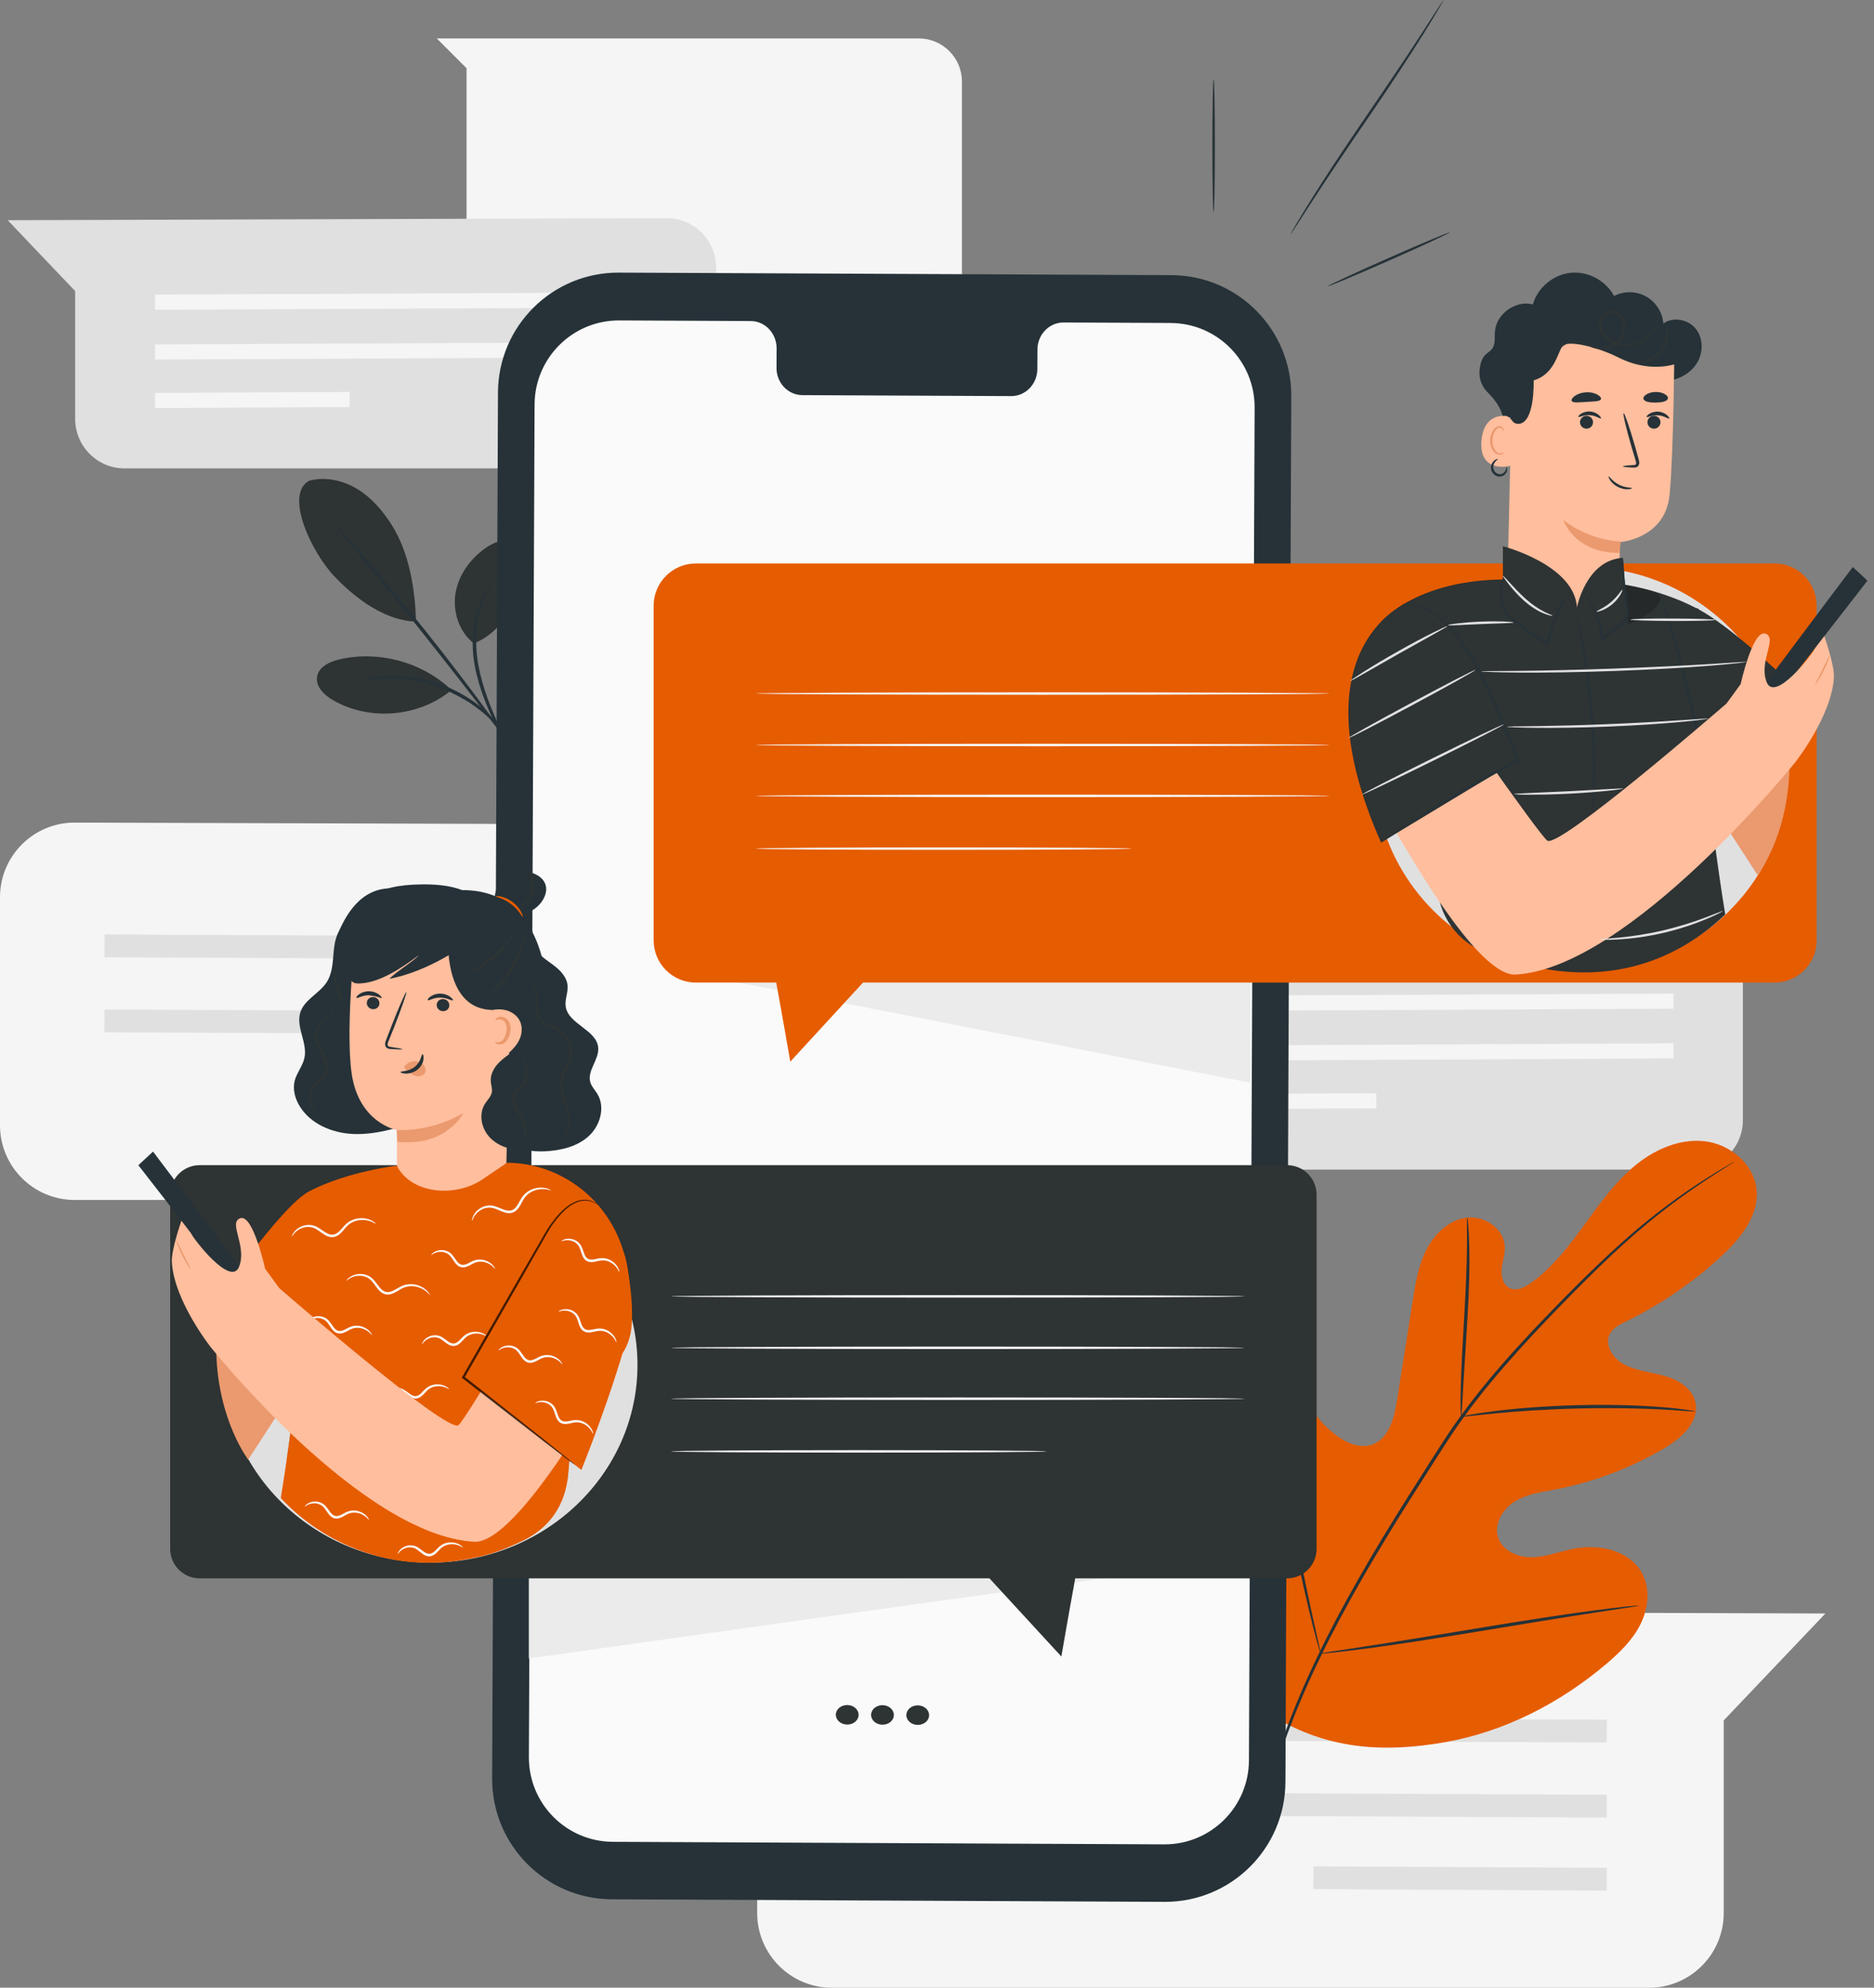 <svg width="166" height="176" viewBox="0 0 166 176" fill="none" xmlns="http://www.w3.org/2000/svg">
<rect x="0" y="0" width="166" height="176" fill="#808080" stroke="none"/>
<g clip-path="url(#clip0_36_56056)">
<path d="M0 79.446V99.635C0 103.288 2.962 106.25 6.615 106.25H78.997C82.65 106.25 85.612 103.288 85.612 99.635V82.578L94.622 73.111L6.632 72.835C2.971 72.822 0 75.789 0 79.45L0 79.446Z" fill="#F5F5F5"/>
<path d="M74.941 85.066L9.255 84.76L9.264 82.743L74.95 83.044L74.941 85.066Z" fill="#E0E0E0"/>
<path d="M74.941 91.706L9.255 91.401L9.264 89.384L74.95 89.689L74.941 91.706Z" fill="#E0E0E0"/>
<path d="M48.961 96.029L48.951 98.046L74.941 98.173L74.951 96.156L48.961 96.029Z" fill="#E0E0E0"/>
<path d="M67.072 149.2V169.389C67.072 173.042 70.034 176.004 73.687 176.004H146.073C149.726 176.004 152.688 173.042 152.688 169.389V152.332L161.697 142.865L73.708 142.589C70.047 142.577 67.076 145.543 67.076 149.205L67.072 149.2Z" fill="#F5F5F5"/>
<path d="M142.326 154.294L76.645 153.989L76.649 151.972L142.335 152.273L142.326 154.294Z" fill="#E0E0E0"/>
<path d="M142.326 160.935L76.645 160.634L76.649 158.612L142.335 158.917L142.326 160.935Z" fill="#E0E0E0"/>
<path d="M116.344 165.258L116.334 167.275L142.324 167.402L142.334 165.385L116.344 165.258Z" fill="#E0E0E0"/>
<path d="M38.691 3.403H81.383C83.497 3.403 85.209 5.115 85.209 7.23V28.114C85.209 30.228 83.497 31.941 81.383 31.941H45.154C43.039 31.941 41.327 30.228 41.327 28.114V6.039L38.687 3.399L38.691 3.403Z" fill="#F5F5F5"/>
<path d="M63.44 23.702V37.089C63.44 39.513 61.478 41.475 59.054 41.475H11.044C8.62 41.475 6.658 39.513 6.658 37.089V25.774L0.682 19.498L59.041 19.316C61.469 19.308 63.44 21.274 63.44 23.702Z" fill="#E0E0E0"/>
<path d="M13.735 27.427L57.299 27.228L57.295 25.889L13.73 26.088L13.735 27.427Z" fill="#F5F5F5"/>
<path d="M13.735 31.835L57.299 31.631L57.295 30.292L13.73 30.495L13.735 31.835Z" fill="#F5F5F5"/>
<path d="M30.97 34.704L13.731 34.789L13.737 36.128L30.976 36.044L30.97 34.704Z" fill="#F5F5F5"/>
<path d="M154.387 85.79V99.177C154.387 101.602 152.425 103.564 150.001 103.564H101.991C99.567 103.564 97.605 101.602 97.605 99.177V87.863L91.63 81.582L149.988 81.4C152.417 81.391 154.387 83.358 154.387 85.786V85.79Z" fill="#E0E0E0"/>
<path d="M104.682 89.515L148.247 89.316L148.242 87.977L104.678 88.176L104.682 89.515Z" fill="#F5F5F5"/>
<path d="M104.682 93.922L148.247 93.719L148.242 92.38L104.678 92.583L104.682 93.922Z" fill="#F5F5F5"/>
<path d="M121.914 96.797L104.675 96.881L104.682 98.22L121.921 98.136L121.914 96.797Z" fill="#F5F5F5"/>
<path d="M113.264 152.26C106.089 145.272 105.97 134.466 107.839 125.075C108.149 123.507 108.25 121.816 109.225 120.557C110.2 119.298 112.107 118.637 113.408 119.532C114.488 120.273 114.777 121.718 115.247 122.951C115.874 124.591 116.967 126.045 118.366 127.088C119.286 127.774 120.476 128.295 121.557 127.91C123.04 127.38 123.506 125.528 123.756 123.96C124.218 121.036 124.676 118.108 125.138 115.184C125.384 113.616 125.642 112.014 126.375 110.602C127.109 109.191 128.41 107.988 129.969 107.814C131.529 107.64 133.232 108.801 133.296 110.391C133.321 111.052 133.084 111.692 133.02 112.348C132.957 113.005 133.143 113.777 133.732 114.061C134.33 114.349 135.029 114.005 135.571 113.624C137.449 112.306 138.881 110.446 140.241 108.585C141.602 106.725 142.937 104.814 144.687 103.326C146.437 101.839 148.692 100.805 150.959 101.046C153.226 101.288 155.392 103.063 155.599 105.36C155.807 107.666 154.15 109.696 152.455 111.255C149.938 113.569 147.09 115.514 144.03 117.01C143.479 117.281 142.882 117.569 142.598 118.12C142.085 119.112 142.907 120.311 143.882 120.824C144.988 121.405 146.276 121.489 147.475 121.837C148.675 122.18 149.912 122.939 150.183 124.168C150.565 125.876 148.946 127.338 147.45 128.219C144.45 129.99 141.148 131.236 137.737 131.889C136.516 132.122 135.241 132.292 134.177 132.953C133.113 133.61 132.321 134.927 132.702 136.123C133.084 137.322 134.47 137.911 135.711 137.885C136.957 137.86 138.144 137.381 139.368 137.135C141.657 136.673 144.416 137.279 145.492 139.369C146.2 140.742 146.001 142.458 145.301 143.844C144.602 145.23 143.466 146.331 142.288 147.332C138.169 150.819 133.215 153.358 127.935 154.273C122.655 155.188 117.942 154.9 113.272 152.269" fill="#E65C00"/>
<path d="M111.992 159.24C112.946 155.553 114.493 151.268 116.671 146.738C118.841 142.199 121.633 137.423 124.723 132.525C125.498 131.304 126.269 130.096 127.024 128.905C127.782 127.719 128.532 126.545 129.342 125.439C130.948 123.223 132.656 121.214 134.342 119.358C136.025 117.502 137.69 115.798 139.258 114.221C140.83 112.645 142.326 111.204 143.742 109.946C146.568 107.424 149.086 105.661 150.866 104.521C151.756 103.949 152.455 103.525 152.938 103.25C153.167 103.118 153.349 103.012 153.485 102.936C153.607 102.868 153.675 102.834 153.675 102.839C153.675 102.843 153.62 102.885 153.497 102.962C153.366 103.046 153.188 103.157 152.963 103.301C152.493 103.597 151.798 104.034 150.921 104.619C149.166 105.784 146.674 107.568 143.873 110.102C142.471 111.365 140.987 112.81 139.424 114.395C137.864 115.98 136.207 117.684 134.533 119.544C132.859 121.4 131.16 123.405 129.566 125.613C128.765 126.71 128.02 127.88 127.261 129.066C126.507 130.257 125.74 131.461 124.96 132.681C121.871 137.576 119.078 142.335 116.9 146.857C114.713 151.37 113.158 155.629 112.179 159.295" fill="#263238"/>
<path d="M129.427 125.443C129.427 125.443 129.393 125.197 129.384 124.748C129.371 124.303 129.376 123.655 129.397 122.854C129.431 121.256 129.554 119.053 129.698 116.62C129.842 114.188 129.931 111.988 129.944 110.395C129.952 109.598 129.948 108.954 129.944 108.509C129.944 108.064 129.944 107.814 129.969 107.814C129.99 107.814 130.02 108.06 130.058 108.505C130.1 108.95 130.13 109.598 130.151 110.395C130.194 111.992 130.139 114.205 129.994 116.637C129.846 119.036 129.711 121.205 129.609 122.862C129.566 123.612 129.533 124.244 129.503 124.748C129.477 125.193 129.452 125.439 129.431 125.439L129.427 125.443Z" fill="#263238"/>
<path d="M150.205 124.977C150.205 124.977 149.908 124.981 149.387 124.943C148.861 124.905 148.103 124.846 147.162 124.799C145.284 124.697 142.682 124.646 139.809 124.714C136.936 124.786 134.338 124.964 132.465 125.147C131.529 125.231 130.77 125.32 130.244 125.38C129.719 125.439 129.431 125.464 129.427 125.443C129.427 125.422 129.711 125.363 130.228 125.265C130.749 125.172 131.503 125.053 132.44 124.939C134.313 124.702 136.919 124.49 139.801 124.418C142.682 124.35 145.289 124.435 147.17 124.591C148.111 124.663 148.87 124.752 149.391 124.829C149.912 124.905 150.2 124.956 150.196 124.977H150.205Z" fill="#263238"/>
<path d="M116.98 146.408C116.98 146.408 116.938 146.319 116.883 146.141C116.823 145.929 116.747 145.67 116.658 145.357C116.467 144.674 116.213 143.678 115.916 142.441C115.323 139.97 114.607 136.538 113.87 132.732C113.132 128.927 112.45 125.49 111.908 123.015C111.641 121.811 111.42 120.82 111.255 120.082C111.187 119.765 111.128 119.498 111.081 119.281C111.043 119.099 111.03 119.002 111.039 118.998C111.047 118.998 111.081 119.087 111.136 119.265C111.196 119.476 111.272 119.735 111.361 120.049C111.552 120.731 111.806 121.727 112.102 122.964C112.696 125.435 113.412 128.867 114.149 132.673C114.887 136.474 115.569 139.911 116.107 142.39C116.374 143.594 116.595 144.585 116.76 145.323C116.828 145.641 116.887 145.908 116.934 146.124C116.972 146.306 116.984 146.403 116.976 146.408H116.98Z" fill="#263238"/>
<path d="M145.183 142.161C145.183 142.161 145.085 142.195 144.899 142.229C144.678 142.263 144.407 142.309 144.077 142.36C143.318 142.475 142.297 142.632 141.055 142.822C138.504 143.212 134.987 143.788 131.101 144.433C127.214 145.077 123.689 145.623 121.129 145.958C119.849 146.128 118.811 146.251 118.095 146.327C117.764 146.357 117.489 146.382 117.268 146.407C117.078 146.42 116.98 146.424 116.976 146.416C116.976 146.407 117.073 146.382 117.26 146.348C117.48 146.314 117.751 146.268 118.082 146.217C118.841 146.102 119.858 145.946 121.104 145.755C123.655 145.365 127.172 144.789 131.058 144.144C134.944 143.5 138.47 142.954 141.03 142.619C142.309 142.449 143.348 142.326 144.064 142.25C144.394 142.22 144.67 142.191 144.89 142.17C145.081 142.157 145.178 142.153 145.183 142.161Z" fill="#263238"/>
<path d="M41.975 56.969C40.666 55.952 40.081 54.155 40.352 52.519C40.628 50.883 41.683 49.438 43.047 48.502C43.679 48.07 44.463 47.726 45.2 47.943C45.887 48.146 46.366 48.811 46.506 49.515C46.645 50.218 46.493 50.947 46.26 51.625C45.455 53.947 44.251 56.049 41.975 56.973" fill="#2E3333"/>
<path d="M39.823 60.935C37.242 58.579 33.474 57.596 30.071 58.384C29.203 58.584 28.228 59.041 28.084 59.923C27.94 60.804 28.728 61.55 29.499 61.995C32.707 63.855 37.055 63.504 39.924 61.156" fill="#2E3333"/>
<path d="M27.385 42.569C28.817 42.175 30.385 42.531 31.652 43.302C32.919 44.073 33.911 45.234 34.703 46.489C36.237 48.913 36.78 52.176 36.848 55.045C33.661 54.918 30.94 52.413 29.639 51.053C27.584 48.908 25.168 43.781 27.385 42.565" fill="#2E3333"/>
<path d="M44.645 65.27C44.459 64.931 44.154 64.694 43.849 64.071C43.251 62.83 42.446 61.058 42.056 58.956C41.666 56.85 41.929 54.858 42.454 53.562C42.709 52.909 42.997 52.413 43.225 52.099C43.454 51.782 43.603 51.629 43.62 51.638C43.675 51.671 43.111 52.341 42.67 53.638C42.217 54.922 41.997 56.846 42.374 58.901C42.755 60.956 43.514 62.715 44.06 63.978" fill="#263238"/>
<path d="M44.675 65.309C44.247 64.758 43.692 64.037 43.014 63.169C41.619 61.359 39.683 58.863 37.509 56.134C35.335 53.409 33.334 50.964 31.881 49.201C31.186 48.349 30.605 47.646 30.165 47.107C29.762 46.612 29.55 46.328 29.563 46.315C29.58 46.302 29.826 46.556 30.258 47.027C30.69 47.497 31.305 48.192 32.05 49.057C33.551 50.786 35.581 53.21 37.755 55.939C39.928 58.672 41.84 61.19 43.187 63.037C43.861 63.961 44.404 64.711 44.764 65.241" fill="#263238"/>
<path d="M32.063 60.266C32.059 60.245 32.254 60.185 32.614 60.096C32.796 60.05 33.017 59.999 33.279 59.969C33.542 59.935 33.839 59.88 34.174 59.872C34.839 59.821 35.636 59.846 36.513 59.961C37.386 60.092 38.335 60.321 39.293 60.685C40.242 61.062 41.098 61.537 41.831 62.029C42.556 62.537 43.162 63.059 43.615 63.546C43.857 63.775 44.039 64.02 44.209 64.22C44.383 64.419 44.514 64.605 44.615 64.762C44.823 65.071 44.794 65.216 44.777 65.228C44.726 65.266 44.399 64.614 43.459 63.703C42.992 63.245 42.382 62.753 41.666 62.27C40.941 61.804 40.102 61.346 39.178 60.982C38.246 60.626 37.322 60.397 36.475 60.253C35.623 60.126 34.843 60.075 34.186 60.096C32.877 60.13 32.076 60.321 32.063 60.261V60.266Z" fill="#263238"/>
<path d="M103.152 168.398L54.206 168.173C48.319 168.148 43.569 163.355 43.594 157.464L44.111 34.755C44.137 28.864 48.934 24.109 54.824 24.139L103.771 24.363C109.657 24.389 114.408 29.182 114.382 35.072L113.865 157.782C113.84 163.673 109.043 168.427 103.152 168.398Z" fill="#263238"/>
<path d="M103.699 28.597L94.21 28.554C92.939 28.55 91.901 29.622 91.897 30.953L91.888 32.673C91.884 34.004 90.846 35.076 89.574 35.072L71.076 34.987C69.805 34.983 68.775 33.898 68.784 32.568L68.792 30.847C68.796 29.516 67.771 28.431 66.499 28.427L63.16 28.41L54.854 28.372C50.731 28.355 47.37 31.682 47.353 35.809L46.849 155.582C46.832 159.706 50.159 163.062 54.282 163.083L103.131 163.308C107.254 163.329 110.615 159.998 110.632 155.871L111.136 36.098C111.153 31.974 107.827 28.618 103.703 28.601L103.699 28.597Z" fill="#FAFAFA"/>
<path d="M76.056 151.84C76.056 152.319 75.602 152.705 75.043 152.701C74.488 152.701 74.039 152.307 74.039 151.832C74.039 151.353 74.492 150.967 75.051 150.972C75.606 150.972 76.056 151.366 76.056 151.84Z" fill="#2E3333"/>
<path d="M79.179 151.853C79.179 152.332 78.726 152.718 78.166 152.713C77.611 152.713 77.162 152.319 77.162 151.845C77.162 151.366 77.615 150.98 78.175 150.984C78.734 150.989 79.179 151.379 79.179 151.853Z" fill="#2E3333"/>
<path d="M82.302 151.87C82.302 152.349 81.849 152.735 81.289 152.731C80.734 152.731 80.285 152.336 80.285 151.862C80.285 151.383 80.739 150.997 81.298 151.001C81.853 151.001 82.302 151.396 82.302 151.87Z" fill="#2E3333"/>
<path d="M61.952 86.341C62.749 86.456 110.763 95.872 110.763 95.872V86.341H61.952Z" fill="#EBEBEB"/>
<path d="M46.845 146.853C46.845 146.853 99.08 139.462 98.622 139.691C98.169 139.92 46.845 139.691 46.845 139.691V146.853Z" fill="#EBEBEB"/>
<path d="M107.504 7.009C107.564 7.009 107.615 9.649 107.615 12.908C107.615 16.167 107.564 18.807 107.504 18.807C107.445 18.807 107.394 16.167 107.394 12.908C107.394 9.649 107.445 7.009 107.504 7.009Z" fill="#263238"/>
<path d="M128.405 20.583C128.431 20.638 126.032 21.749 123.053 23.067C120.074 24.38 117.637 25.402 117.612 25.346C117.586 25.291 119.981 24.181 122.964 22.863C125.943 21.549 128.38 20.528 128.405 20.583Z" fill="#263238"/>
<path d="M127.876 0C127.876 0 127.842 0.081 127.761 0.225C127.668 0.39 127.545 0.593 127.401 0.848C127.083 1.39 126.613 2.166 126.019 3.115C124.833 5.018 123.125 7.607 121.193 10.429C119.256 13.252 117.531 15.824 116.311 17.701C115.713 18.625 115.226 19.38 114.87 19.93C114.709 20.176 114.577 20.375 114.471 20.532C114.378 20.668 114.327 20.74 114.319 20.736C114.31 20.736 114.353 20.655 114.433 20.511C114.526 20.346 114.649 20.142 114.793 19.888C115.111 19.346 115.582 18.574 116.175 17.621C117.362 15.718 119.069 13.129 121.006 10.306C122.938 7.484 124.668 4.916 125.884 3.034C126.481 2.111 126.969 1.356 127.325 0.805C127.486 0.56 127.617 0.36 127.723 0.204C127.816 0.068 127.867 -0.004 127.876 0Z" fill="#263238"/>
<path d="M157.176 49.892H61.639C59.575 49.892 57.901 51.566 57.901 53.629V83.264C57.901 85.328 59.575 87.002 61.639 87.002H68.758C69.33 90.096 70.004 94.003 70.004 94.003L76.446 87.002H157.18C159.244 87.002 160.918 85.328 160.918 83.264V53.629C160.918 51.566 159.244 49.892 157.18 49.892H157.176Z" fill="#E65C00"/>
<path d="M117.76 65.966C117.76 66.025 106.39 66.076 92.367 66.076C78.344 66.076 66.97 66.025 66.97 65.966C66.97 65.906 78.34 65.856 92.367 65.856C106.394 65.856 117.76 65.906 117.76 65.966Z" fill="#F5F5F5"/>
<path d="M117.76 61.41C117.76 61.469 106.39 61.52 92.367 61.52C78.344 61.52 66.97 61.469 66.97 61.41C66.97 61.351 78.34 61.3 92.367 61.3C106.394 61.3 117.76 61.351 117.76 61.41Z" fill="#F5F5F5"/>
<path d="M117.76 70.471C117.76 70.53 106.39 70.581 92.367 70.581C78.344 70.581 66.97 70.53 66.97 70.471C66.97 70.411 78.34 70.36 92.367 70.36C106.394 70.36 117.76 70.411 117.76 70.471Z" fill="#F5F5F5"/>
<path d="M100.237 75.141C100.237 75.2 92.787 75.251 83.603 75.251C74.42 75.251 66.97 75.2 66.97 75.141C66.97 75.081 74.416 75.03 83.603 75.03C92.791 75.03 100.237 75.081 100.237 75.141Z" fill="#F5F5F5"/>
<path d="M114.009 103.169H17.689C16.244 103.169 15.074 104.339 15.074 105.784V137.14C15.074 138.585 16.244 139.754 17.689 139.754H87.646L94.016 146.675C94.016 146.675 94.685 142.784 95.245 139.754H114.009C115.455 139.754 116.624 138.585 116.624 137.14V105.784C116.624 104.339 115.455 103.169 114.009 103.169Z" fill="#2E3333"/>
<path d="M110.234 119.341C110.234 119.4 98.864 119.451 84.841 119.451C70.818 119.451 59.444 119.4 59.444 119.341C59.444 119.282 70.814 119.231 84.841 119.231C98.868 119.231 110.234 119.282 110.234 119.341Z" fill="#F5F5F5"/>
<path d="M110.234 114.785C110.234 114.845 98.864 114.896 84.841 114.896C70.818 114.896 59.444 114.845 59.444 114.785C59.444 114.726 70.814 114.675 84.841 114.675C98.868 114.675 110.234 114.726 110.234 114.785Z" fill="#F5F5F5"/>
<path d="M110.234 123.846C110.234 123.905 98.864 123.956 84.841 123.956C70.818 123.956 59.444 123.905 59.444 123.846C59.444 123.787 70.814 123.736 84.841 123.736C98.868 123.736 110.234 123.787 110.234 123.846Z" fill="#F5F5F5"/>
<path d="M92.71 128.512C92.71 128.571 85.26 128.622 76.077 128.622C66.894 128.622 59.444 128.571 59.444 128.512C59.444 128.452 66.889 128.401 76.077 128.401C85.264 128.401 92.71 128.452 92.71 128.512Z" fill="#F5F5F5"/>
<path d="M133.16 37.322C133.215 36.542 132.52 35.47 131.88 34.852C131.236 34.233 130.838 33.398 131.173 32.152C131.431 31.19 132.041 31.262 132.283 30.694C132.461 30.275 132.385 29.796 132.423 29.342C132.55 27.783 134.262 26.562 135.779 26.952C136.207 25.469 137.589 24.312 139.123 24.155C140.657 23.994 142.246 24.842 142.971 26.206C143.848 25.753 144.95 25.766 145.81 26.249C146.67 26.732 147.268 27.656 147.34 28.643C148.192 28.029 149.501 28.266 150.179 29.071C150.857 29.876 150.895 31.114 150.382 32.033C149.87 32.953 148.878 33.55 147.836 33.712C146.793 33.873 145.721 33.627 144.776 33.156C143.835 32.686 143.013 32.004 142.267 31.262" fill="#263238"/>
<path d="M140.089 86.023C150.221 86.023 158.434 78.001 158.434 68.105C158.434 58.21 150.221 50.188 140.089 50.188C129.957 50.188 121.743 58.21 121.743 68.105C121.743 78.001 129.957 86.023 140.089 86.023Z" fill="#E0E0E0"/>
<path d="M158.511 68.118L156.481 62.91L149.204 67.482L155.688 77.484C155.688 77.484 158.324 74.055 158.511 68.118Z" fill="#EB996E"/>
<path d="M138.419 56.846C141.034 56.846 143.191 54.82 143.322 52.231C143.428 50.074 143.522 47.997 143.522 47.997C143.522 47.997 147.526 47.709 147.895 43.793C148.264 39.877 148.314 30.83 148.314 30.83C143.899 28.512 138.563 28.745 134.368 31.436L133.986 31.682L133.525 51.934C133.495 54.633 135.694 56.841 138.419 56.846Z" fill="#FFBE9D"/>
<path d="M140.716 36.847C141.017 36.945 141.182 37.271 141.081 37.568C140.979 37.869 140.653 38.03 140.352 37.928C140.051 37.831 139.885 37.504 139.987 37.208C140.089 36.907 140.415 36.746 140.716 36.847Z" fill="#263238"/>
<path d="M141.814 37.051C141.746 37.114 141.377 36.797 140.831 36.763C140.284 36.72 139.873 36.983 139.818 36.911C139.788 36.877 139.86 36.758 140.038 36.64C140.216 36.521 140.513 36.415 140.852 36.436C141.191 36.462 141.47 36.61 141.627 36.754C141.788 36.898 141.839 37.025 141.809 37.055L141.814 37.051Z" fill="#263238"/>
<path d="M146.691 36.847C146.992 36.945 147.158 37.271 147.056 37.568C146.954 37.869 146.628 38.03 146.327 37.928C146.026 37.831 145.861 37.504 145.962 37.208C146.064 36.907 146.39 36.746 146.691 36.847Z" fill="#263238"/>
<path d="M147.861 37.063C147.793 37.127 147.424 36.809 146.878 36.775C146.331 36.733 145.92 36.996 145.865 36.924C145.835 36.89 145.907 36.771 146.085 36.652C146.263 36.534 146.56 36.428 146.899 36.449C147.238 36.474 147.518 36.623 147.675 36.767C147.836 36.911 147.886 37.038 147.857 37.068L147.861 37.063Z" fill="#263238"/>
<path d="M143.75 41.297C143.75 41.255 144.094 41.212 144.645 41.183C144.789 41.183 144.903 41.157 144.92 41.081C144.954 40.996 144.911 40.844 144.852 40.67C144.742 40.301 144.628 39.928 144.513 39.538C144.047 37.928 143.733 36.606 143.818 36.58C143.899 36.555 144.348 37.843 144.814 39.454C144.924 39.848 145.03 40.221 145.132 40.589C145.17 40.759 145.255 40.954 145.162 41.183C145.111 41.297 144.992 41.373 144.899 41.386C144.801 41.407 144.721 41.399 144.653 41.399C144.098 41.373 143.755 41.34 143.755 41.293L143.75 41.297Z" fill="#263238"/>
<path d="M143.53 47.942C143.53 47.942 141.017 47.942 138.495 46.073C138.495 46.073 139.483 48.993 143.458 48.955L143.53 47.938V47.942Z" fill="#EB996E"/>
<path d="M133.889 37.428C133.889 37.11 133.647 36.839 133.33 36.822C132.592 36.788 131.376 37.055 131.223 39.072C131.007 41.954 133.821 41.289 133.83 41.208C133.838 41.145 133.872 38.551 133.885 37.428H133.889Z" fill="#FFBE9D"/>
<path d="M133.215 40.059C133.215 40.059 133.16 40.089 133.075 40.123C132.991 40.153 132.842 40.17 132.698 40.102C132.402 39.966 132.177 39.466 132.202 38.945C132.215 38.682 132.287 38.436 132.397 38.237C132.503 38.034 132.652 37.894 132.808 37.881C132.965 37.856 133.067 37.958 133.097 38.042C133.13 38.127 133.105 38.182 133.122 38.186C133.13 38.195 133.19 38.144 133.173 38.021C133.164 37.962 133.135 37.894 133.071 37.83C133.008 37.771 132.906 37.733 132.796 37.737C132.571 37.737 132.355 37.924 132.232 38.144C132.101 38.364 132.012 38.64 131.995 38.932C131.969 39.513 132.228 40.081 132.639 40.233C132.838 40.301 133.016 40.254 133.109 40.191C133.207 40.127 133.224 40.064 133.215 40.055V40.059Z" fill="#EB996E"/>
<path d="M139.233 35.517C139.377 35.703 139.877 35.614 140.53 35.589C141.178 35.538 141.687 35.563 141.805 35.36C141.941 35.152 141.309 34.669 140.475 34.741C139.635 34.775 139.072 35.33 139.233 35.521V35.517Z" fill="#263238"/>
<path d="M145.581 35.326C145.662 35.576 146.136 35.652 146.666 35.648C147.196 35.635 147.67 35.551 147.742 35.296C147.819 35.051 147.336 34.695 146.653 34.707C145.971 34.716 145.501 35.08 145.581 35.326Z" fill="#263238"/>
<path d="M148.87 32.067C148.87 32.067 146.496 33.215 143.403 31.673C141.373 30.66 139.012 30.164 138.491 30.575C137.97 30.982 137.86 33.071 135.851 33.682C135.851 33.682 135.991 37.669 134.398 37.525C132.808 37.381 133.8 31.207 133.8 31.207L137.69 29.308L141.932 28.507L145.933 29.071L149.026 29.919L148.87 32.067Z" fill="#263238"/>
<path d="M122.252 55.138C126.409 50.862 133.724 51.332 133.724 51.332L139.788 55.672L143.225 51.667C143.225 51.667 146.84 52.065 150.226 53.833L150.459 53.904V53.951C153.116 55.396 156.883 58.858 160.468 62.219L156.176 66.203L151.425 70.419C151.425 70.419 151.442 70.449 151.433 70.504C151.383 70.758 152.095 76.564 152.823 80.971C148.497 85.103 142.979 86.87 136.855 85.794C134.91 85.455 133.97 84.98 132.173 84.506C129.511 83.806 127.583 81.501 127.346 78.759C127.024 75.064 126.774 70.487 126.774 70.487" fill="#2E3333"/>
<path d="M147.026 52.417C147.026 52.417 147.132 52.654 147.289 53.099C147.446 53.544 147.658 54.189 147.908 54.989C148.408 56.591 149.048 58.825 149.649 61.316C150.251 63.808 150.7 66.088 150.989 67.741C151.133 68.567 151.239 69.241 151.302 69.703C151.366 70.169 151.395 70.428 151.383 70.428C151.37 70.428 151.311 70.178 151.217 69.716C151.12 69.22 150.993 68.563 150.836 67.766C150.51 66.122 150.035 63.851 149.437 61.363C148.836 58.876 148.225 56.642 147.764 55.028C147.539 54.248 147.352 53.604 147.213 53.116C147.085 52.667 147.018 52.413 147.035 52.409L147.026 52.417Z" fill="#263238"/>
<path d="M150.929 67.694C150.891 67.648 152.705 66.105 154.976 64.253C157.252 62.401 159.125 60.935 159.163 60.982C159.201 61.028 157.388 62.571 155.116 64.423C152.84 66.275 150.967 67.741 150.929 67.694Z" fill="#263238"/>
<path opacity="0.2" d="M127.736 61.007L124.015 73.242L125.401 73.962L126.765 70.5C126.765 70.5 128.168 63.232 127.736 61.003V61.007Z" fill="black"/>
<g opacity="0.2">
<path d="M146.624 52.421C148.628 53.476 143.602 56.023 141.335 55.955L142.983 51.607C142.983 51.607 145.954 52.069 146.624 52.425V52.421Z" fill="black"/>
</g>
<path d="M133.126 51.608V48.366C133.126 48.366 139.453 49.993 139.686 53.782C139.686 53.782 140.491 49.595 143.75 49.395L144.212 55.282L140.419 58.583H136.572L133.525 55.956L133.126 51.866" fill="#2E3333"/>
<path d="M141.106 71.945C141.106 71.945 141.089 71.695 141.093 71.25C141.102 70.801 141.11 70.152 141.114 69.356C141.119 67.754 141.068 65.546 140.869 63.113C140.665 60.681 140.352 58.49 140.08 56.913C139.945 56.155 139.835 55.523 139.75 55.049C139.669 54.608 139.631 54.362 139.644 54.358C139.657 54.358 139.724 54.595 139.83 55.028C139.941 55.464 140.076 56.095 140.233 56.884C140.542 58.456 140.886 60.651 141.089 63.092C141.292 65.533 141.318 67.754 141.271 69.356C141.25 70.156 141.216 70.805 141.182 71.254C141.148 71.703 141.123 71.949 141.106 71.949V71.945Z" fill="#263238"/>
<path d="M139.394 52.693C139.394 52.693 139.25 52.638 139.017 52.727C138.775 52.803 138.559 53.104 138.381 53.536C137.991 54.379 137.512 55.591 137.178 57.036L137.144 57.18L137.016 57.104C136.639 56.875 136.249 56.63 135.86 56.362C135.105 55.85 134.41 55.324 133.808 54.803C133.503 54.54 133.253 54.227 133.109 53.888C132.965 53.549 132.91 53.214 132.897 52.909C132.872 52.298 132.974 51.82 133.037 51.493C133.109 51.167 133.16 50.989 133.177 50.993C133.194 50.993 133.169 51.18 133.122 51.51C133.084 51.841 133.008 52.32 133.054 52.904C133.08 53.193 133.139 53.511 133.279 53.816C133.419 54.121 133.647 54.405 133.944 54.651C134.542 55.151 135.237 55.672 135.987 56.18C136.372 56.443 136.758 56.689 137.131 56.918L136.97 56.986C137.317 55.523 137.83 54.307 138.258 53.472C138.364 53.265 138.466 53.074 138.593 52.926C138.716 52.777 138.868 52.688 138.996 52.65C139.263 52.574 139.407 52.684 139.394 52.688V52.693Z" fill="#263238"/>
<path d="M143.75 49.396C143.75 49.396 143.784 49.574 143.81 49.9C143.835 50.273 143.869 50.735 143.911 51.277C143.958 51.858 144.03 52.549 144.149 53.307C144.195 53.684 144.327 54.091 144.225 54.549C144.094 55.002 143.755 55.341 143.394 55.612C142.886 55.99 142.356 56.269 142 56.672L141.831 56.863L141.814 56.608C141.725 55.269 141.28 54.167 140.877 53.451C140.475 52.731 140.144 52.358 140.169 52.337C140.178 52.328 140.267 52.413 140.419 52.587C140.568 52.761 140.775 53.023 140.992 53.383C141.432 54.095 141.92 55.214 142.021 56.592L141.835 56.528C142.22 56.087 142.771 55.795 143.255 55.434C143.598 55.176 143.903 54.858 144.009 54.494C144.098 54.121 143.988 53.718 143.941 53.333C143.831 52.566 143.776 51.866 143.75 51.282C143.721 50.697 143.716 50.222 143.721 49.896C143.721 49.569 143.733 49.387 143.746 49.387L143.75 49.396Z" fill="#263238"/>
<path d="M164.121 50.209C163.863 50.514 154.548 62.969 154.548 62.969L155.862 63.711L165.422 51.413L164.126 50.209H164.121Z" fill="#263238"/>
<path d="M126.689 60.057C126.689 60.057 136.491 74.165 137.08 74.445C138.245 74.991 151.654 63.401 152.934 62.295C153.112 62.058 153.472 61.562 154.188 60.574C154.188 60.574 155.247 55.735 156.375 56.103C157.502 56.477 155.756 58.566 156.493 60.405C157.231 62.244 160.596 57.858 160.731 57.464L161.6 56.328C161.6 56.328 162.511 58.909 162.448 59.99C162.248 63.443 158.981 67.55 158.981 67.55C158.981 67.55 144.305 85.73 134.253 86.294C131.359 86.455 126.214 78.242 122.773 72.08C120.697 68.359 121.731 63.672 125.176 61.163L126.689 60.057Z" fill="#FFBE9D"/>
<path d="M160.799 60.6C160.765 60.579 161.079 60.024 161.426 59.32C161.774 58.617 162.024 58.032 162.062 58.045C162.096 58.057 161.897 58.668 161.545 59.38C161.193 60.092 160.829 60.617 160.799 60.6Z" fill="#EB996E"/>
<path d="M125.032 53.171C125.032 53.171 114.51 56.913 122.333 74.602L134.478 67.27L132.749 63.134L125.032 53.171Z" fill="#2E3333"/>
<path d="M124.223 53.476C124.223 53.476 124.68 53.4 125.49 53.582C125.888 53.684 126.367 53.862 126.871 54.163C127.375 54.464 127.897 54.888 128.405 55.421C129.427 56.485 130.38 57.973 131.262 59.689C132.151 61.409 132.982 63.367 133.834 65.427C134.088 66.041 134.342 66.652 134.58 67.228L134.618 67.321L134.533 67.368C131.02 69.283 127.96 71.076 125.795 72.419C124.714 73.089 123.85 73.64 123.261 74.021C122.977 74.203 122.752 74.347 122.578 74.458C122.422 74.555 122.337 74.606 122.333 74.597C122.333 74.593 122.405 74.53 122.553 74.424C122.701 74.314 122.922 74.153 123.214 73.953C123.79 73.551 124.642 72.979 125.714 72.292C127.859 70.915 130.91 69.097 134.423 67.173L134.376 67.313C134.139 66.736 133.885 66.13 133.63 65.512C132.779 63.452 131.957 61.498 131.079 59.782C130.211 58.066 129.278 56.587 128.291 55.527C127.799 54.998 127.295 54.574 126.808 54.269C126.32 53.964 125.858 53.777 125.473 53.663C124.689 53.459 124.227 53.506 124.227 53.472L124.223 53.476Z" fill="#263238"/>
<path d="M146.857 27.249C146.857 27.249 146.882 27.313 146.908 27.436C146.929 27.558 146.954 27.745 146.937 27.986C146.912 28.457 146.742 29.186 146.136 29.821C145.547 30.457 144.433 30.86 143.305 30.538C142.754 30.377 142.195 30.042 141.856 29.487C141.691 29.211 141.593 28.872 141.64 28.529C141.687 28.194 141.856 27.855 142.161 27.656C142.466 27.448 142.869 27.452 143.178 27.592C143.492 27.724 143.75 27.982 143.873 28.291C144.123 28.915 143.937 29.584 143.594 30.054C142.865 31.021 141.547 31.097 140.814 30.66C140.428 30.483 140.089 30.317 139.767 30.258C139.449 30.194 139.165 30.249 138.957 30.343C138.542 30.542 138.373 30.762 138.356 30.741C138.351 30.737 138.394 30.686 138.479 30.597C138.521 30.55 138.576 30.495 138.652 30.44C138.724 30.385 138.809 30.317 138.924 30.266C139.135 30.152 139.445 30.08 139.792 30.139C140.14 30.19 140.496 30.355 140.881 30.521C141.076 30.597 141.275 30.686 141.492 30.724C141.704 30.762 141.941 30.758 142.174 30.711C142.64 30.627 143.119 30.372 143.433 29.94C143.738 29.52 143.89 28.906 143.674 28.381C143.483 27.868 142.771 27.524 142.28 27.847C142.043 28.003 141.894 28.283 141.856 28.567C141.814 28.851 141.894 29.139 142.043 29.385C142.339 29.877 142.852 30.198 143.365 30.351C144.411 30.665 145.462 30.305 146.03 29.72C146.619 29.135 146.81 28.444 146.857 27.986C146.908 27.52 146.835 27.262 146.857 27.258V27.249Z" fill="#2E3333"/>
<path d="M144.564 43.23C144.568 43.255 144.433 43.31 144.2 43.323C143.966 43.336 143.64 43.28 143.318 43.119C143 42.958 142.763 42.725 142.632 42.53C142.5 42.335 142.466 42.196 142.492 42.183C142.547 42.149 142.831 42.632 143.42 42.92C144 43.221 144.556 43.162 144.564 43.225V43.23Z" fill="#263238"/>
<path d="M133.452 41.356C133.452 41.356 133.592 41.543 133.436 41.835C133.359 41.971 133.219 42.119 133.003 42.179C132.787 42.238 132.529 42.17 132.346 42.005C132.16 41.844 132.058 41.607 132.067 41.391C132.075 41.174 132.164 41.001 132.262 40.882C132.465 40.645 132.673 40.619 132.677 40.645C132.694 40.678 132.529 40.751 132.389 40.975C132.245 41.183 132.19 41.59 132.491 41.84C132.63 41.958 132.808 42.013 132.957 41.98C133.109 41.95 133.228 41.852 133.304 41.751C133.457 41.543 133.419 41.361 133.452 41.356Z" fill="#263238"/>
<path d="M147.556 28.677C147.556 28.677 147.734 28.948 147.759 29.457C147.789 29.953 147.645 30.694 147.132 31.292C146.611 31.89 145.903 32.135 145.403 32.173C144.899 32.22 144.598 32.101 144.602 32.08C144.606 32.042 144.912 32.097 145.382 32.017C145.844 31.94 146.488 31.686 146.963 31.144C147.433 30.597 147.594 29.923 147.603 29.457C147.615 28.978 147.518 28.686 147.556 28.677Z" fill="#2E3333"/>
<path d="M133.224 64.135C133.249 64.19 130.456 65.626 126.981 67.343C123.506 69.059 120.671 70.407 120.642 70.356C120.616 70.301 123.409 68.864 126.884 67.148C130.359 65.431 133.194 64.084 133.224 64.135Z" fill="#E0E0E0"/>
<path d="M130.677 59.325C130.706 59.38 128.219 60.77 125.121 62.431C122.023 64.092 119.489 65.398 119.459 65.343C119.43 65.287 121.917 63.898 125.015 62.236C128.113 60.575 130.647 59.27 130.673 59.325H130.677Z" fill="#E0E0E0"/>
<path d="M128.215 55.438C128.227 55.468 127.748 55.739 126.969 56.176C126.134 56.642 125.087 57.227 123.926 57.875C122.773 58.532 121.727 59.13 120.9 59.6C120.125 60.041 119.642 60.312 119.625 60.282C119.608 60.257 120.061 59.943 120.82 59.464C121.574 58.986 122.633 58.35 123.82 57.68C125.007 57.011 126.1 56.434 126.897 56.036C127.698 55.638 128.202 55.413 128.215 55.438Z" fill="#E0E0E0"/>
<path d="M137.521 54.519C137.517 54.544 137.19 54.502 136.703 54.298C136.216 54.099 135.584 53.718 134.991 53.184C134.393 52.65 133.931 52.095 133.609 51.688C133.287 51.277 133.109 51.014 133.13 50.993C133.156 50.972 133.376 51.205 133.728 51.586C134.08 51.968 134.554 52.497 135.139 53.019C135.72 53.54 136.317 53.93 136.771 54.159C137.224 54.392 137.534 54.485 137.525 54.519H137.521Z" fill="#E0E0E0"/>
<path d="M143.704 52.227C143.759 52.243 143.5 52.93 142.822 53.498C142.148 54.07 141.428 54.206 141.42 54.151C141.398 54.087 142.051 53.867 142.678 53.333C143.314 52.803 143.64 52.201 143.699 52.231L143.704 52.227Z" fill="#E0E0E0"/>
<path d="M154.722 58.605C154.722 58.605 154.641 58.626 154.485 58.647C154.302 58.668 154.078 58.698 153.802 58.732C153.209 58.795 152.349 58.88 151.289 58.961C149.162 59.13 146.221 59.295 142.971 59.414C139.72 59.528 136.775 59.571 134.639 59.554C133.571 59.545 132.711 59.524 132.113 59.503C131.834 59.49 131.609 59.477 131.427 59.469C131.27 59.461 131.19 59.448 131.19 59.444C131.19 59.435 131.274 59.431 131.431 59.427C131.613 59.427 131.838 59.427 132.118 59.422C132.745 59.418 133.597 59.41 134.639 59.401C136.771 59.38 139.712 59.312 142.962 59.198C146.208 59.079 149.149 58.939 151.277 58.808C152.315 58.74 153.171 58.689 153.794 58.647C154.069 58.63 154.298 58.617 154.48 58.605C154.637 58.596 154.722 58.596 154.722 58.605Z" fill="#E0E0E0"/>
<path d="M151.378 63.626C151.378 63.626 151.133 63.681 150.683 63.736C150.234 63.792 149.582 63.864 148.772 63.936C147.158 64.084 144.924 64.237 142.454 64.338C139.983 64.436 137.741 64.465 136.122 64.448C135.313 64.44 134.656 64.423 134.203 64.406C133.749 64.385 133.499 64.368 133.499 64.351C133.499 64.334 133.749 64.326 134.203 64.317C134.694 64.309 135.338 64.3 136.122 64.292C137.741 64.27 139.979 64.22 142.445 64.118C144.912 64.016 147.145 63.889 148.764 63.779C149.543 63.728 150.188 63.681 150.679 63.652C151.133 63.622 151.383 63.614 151.383 63.626H151.378Z" fill="#E0E0E0"/>
<path d="M143.78 69.826C143.78 69.856 143.246 69.936 142.377 70.025C141.504 70.114 140.301 70.212 138.966 70.28C137.631 70.347 136.423 70.369 135.546 70.369C134.669 70.369 134.131 70.339 134.131 70.309C134.131 70.28 134.673 70.25 135.546 70.212C136.483 70.169 137.656 70.119 138.957 70.059C140.258 69.987 141.432 69.924 142.369 69.873C143.242 69.822 143.784 69.801 143.784 69.831L143.78 69.826Z" fill="#E0E0E0"/>
<path d="M134.071 55.117C134.071 55.18 132.77 55.193 131.168 55.261C129.566 55.324 128.27 55.417 128.265 55.354C128.257 55.294 129.55 55.104 131.16 55.04C132.766 54.972 134.071 55.057 134.071 55.117Z" fill="#E0E0E0"/>
<path d="M151.946 54.888C151.946 54.947 150.26 54.993 148.179 54.985C146.098 54.977 144.411 54.922 144.416 54.862C144.416 54.803 146.102 54.756 148.183 54.765C150.264 54.773 151.946 54.828 151.946 54.888Z" fill="#E0E0E0"/>
<path d="M152.599 80.675C152.599 80.675 152.467 80.768 152.213 80.895C151.959 81.027 151.582 81.2 151.111 81.395C150.166 81.794 148.827 82.26 147.306 82.612C145.78 82.963 144.373 83.129 143.348 83.184C142.835 83.213 142.424 83.222 142.136 83.213C141.852 83.209 141.691 83.196 141.691 83.184C141.691 83.15 142.322 83.124 143.335 83.027C144.348 82.929 145.742 82.743 147.255 82.395C148.768 82.044 150.103 81.607 151.052 81.247C152.006 80.891 152.582 80.637 152.599 80.666V80.675Z" fill="#E0E0E0"/>
<path d="M38.123 138.36C48.255 138.36 56.469 130.524 56.469 120.858C56.469 111.192 48.255 103.356 38.123 103.356C27.991 103.356 19.778 111.192 19.778 120.858C19.778 130.524 27.991 138.36 38.123 138.36Z" fill="#E0E0E0"/>
<path d="M34.386 78.662C31.474 78.815 30.334 81.849 29.982 82.527C29.635 83.205 29.58 83.989 29.516 84.748C29.453 85.506 29.364 86.294 28.957 86.939C28.317 87.96 26.969 88.49 26.605 89.638C26.19 90.939 27.253 92.329 26.969 93.664C26.817 94.38 26.296 94.969 26.109 95.677C25.914 96.418 26.117 97.215 26.503 97.876C27.461 99.516 29.44 100.343 31.338 100.41C33.237 100.478 35.093 99.91 36.911 99.347" fill="#263238"/>
<path d="M47.192 82.434C46.908 83.048 47.175 83.798 47.624 84.311C48.069 84.824 48.671 85.167 49.201 85.595C49.731 86.019 50.214 86.582 50.277 87.256C50.332 87.875 50.023 88.494 50.108 89.108C50.324 90.693 52.854 91.172 52.989 92.765C53.078 93.829 51.989 94.804 52.29 95.825C52.405 96.215 52.71 96.52 52.922 96.872C53.638 98.063 53.155 99.707 52.112 100.631C51.074 101.555 49.625 101.881 48.235 101.944C47.065 101.995 45.739 101.805 45.048 100.86C44.416 99.995 44.548 98.813 44.675 97.749C45.264 92.782 45.162 87.765 45.06 82.764" fill="#263238"/>
<path d="M35.153 105.415C35.174 102.805 35.153 100.059 35.153 100.059C35.153 100.059 31.796 99.461 31.152 95.067C30.538 90.875 31.58 81.866 31.58 81.866C36.441 79.95 41.912 80.692 45.315 84.603L44.785 105.792C44.726 108.25 42.56 110.157 39.928 110.073C37.267 109.988 35.131 107.903 35.153 105.415Z" fill="#FFBE9D"/>
<path d="M32.491 88.786C32.478 89.083 32.716 89.341 33.025 89.358C33.334 89.379 33.597 89.155 33.61 88.858C33.623 88.561 33.385 88.303 33.076 88.286C32.767 88.265 32.504 88.49 32.491 88.786Z" fill="#263238"/>
<path d="M31.584 88.354C31.652 88.43 32.084 88.117 32.686 88.125C33.826 88.29 33.805 88.464 33.796 88.367C33.83 88.333 33.758 88.201 33.568 88.057C33.377 87.913 33.055 87.773 32.678 87.773C32.3 87.773 31.983 87.905 31.796 88.045C31.61 88.184 31.542 88.316 31.576 88.35L31.584 88.354Z" fill="#263238"/>
<path d="M38.683 88.964C38.67 89.261 38.907 89.519 39.217 89.536C39.526 89.558 39.789 89.333 39.801 89.036C39.814 88.74 39.577 88.481 39.267 88.464C38.958 88.443 38.695 88.668 38.683 88.964Z" fill="#263238"/>
<path d="M37.899 88.561C37.966 88.638 38.399 88.324 39 88.333C39.606 88.333 40.047 88.65 40.111 88.574C40.145 88.54 40.073 88.409 39.882 88.265C39.691 88.121 39.369 87.981 38.992 87.981C38.615 87.981 38.297 88.112 38.111 88.252C37.924 88.392 37.861 88.523 37.89 88.557L37.899 88.561Z" fill="#263238"/>
<path d="M35.648 92.901C35.648 92.867 35.275 92.799 34.669 92.71C34.517 92.693 34.368 92.659 34.343 92.553C34.309 92.443 34.373 92.274 34.453 92.096C34.602 91.723 34.758 91.333 34.924 90.926C35.576 89.256 36.051 87.888 35.987 87.862C35.92 87.837 35.335 89.167 34.682 90.837C34.525 91.248 34.373 91.642 34.229 92.015C34.169 92.189 34.063 92.388 34.14 92.621C34.178 92.736 34.292 92.82 34.39 92.85C34.487 92.88 34.576 92.884 34.653 92.888C35.267 92.926 35.644 92.935 35.648 92.901Z" fill="#263238"/>
<path d="M35.148 100.059C35.148 100.059 38.098 100.283 41.039 98.559C41.039 98.559 39.581 101.555 35.195 101.093L35.148 100.059Z" fill="#EB996E"/>
<path d="M35.89 94.363C36.11 94.079 36.496 93.922 36.873 93.969C37.136 93.999 37.399 94.13 37.555 94.346C37.712 94.562 37.742 94.868 37.593 95.067C37.428 95.296 37.085 95.342 36.797 95.257C36.509 95.173 36.263 94.978 36.03 94.787C35.966 94.732 35.898 94.677 35.86 94.605C35.822 94.533 35.814 94.439 35.86 94.38" fill="#EB996E"/>
<path d="M37.424 93.342C37.327 93.333 37.318 93.99 36.75 94.452C36.182 94.914 35.483 94.833 35.479 94.922C35.47 94.965 35.631 95.054 35.928 95.062C36.216 95.075 36.644 94.986 36.987 94.706C37.335 94.422 37.487 94.045 37.513 93.774C37.543 93.498 37.471 93.337 37.424 93.337V93.342Z" fill="#263238"/>
<path d="M43.408 81.476C41.802 83.764 37.555 86.116 34.513 86.663C34.869 86.197 36.737 85.044 37.093 84.578C35.716 85.608 33.741 86.985 31.911 87.078C31.695 87.091 31.461 87.087 31.283 86.981C31.042 86.832 30.991 86.544 30.966 86.29C30.847 85.218 30.923 83.379 31.093 82.315C31.262 81.251 31.754 80.192 32.673 79.48C33.847 78.573 35.521 78.353 37.102 78.314C38.428 78.281 39.793 78.361 41.005 78.84C42.217 79.319 43.251 80.264 43.429 81.4" fill="#263238"/>
<path d="M48.01 91.727C48.23 90.591 48.408 89.515 48.447 88.794C48.578 86.531 47.921 78.179 40.119 78.853L39.806 81.23C39.806 81.23 38.598 89.362 43.645 89.426C43.645 89.426 43.925 91.85 46.209 94.206C46.209 94.206 47.531 94.168 48.006 91.731" fill="#263238"/>
<path d="M43.649 89.422C44.12 89.337 44.615 89.354 45.06 89.528C45.505 89.701 45.895 90.036 46.082 90.477C46.268 90.918 46.247 91.43 46.082 91.879C45.912 92.329 45.616 92.719 45.268 93.049C45.022 93.287 44.738 93.507 44.412 93.604C44.082 93.702 43.696 93.668 43.437 93.443" fill="#FFBE9D"/>
<path d="M43.874 92.269C43.819 92.286 44.022 92.57 44.45 92.46C44.658 92.409 44.861 92.227 44.984 92.002C45.111 91.773 45.192 91.523 45.226 91.227C45.26 90.934 45.196 90.621 45.035 90.4C44.883 90.172 44.633 90.036 44.425 90.028C43.984 90.011 43.844 90.316 43.895 90.324C43.929 90.362 44.103 90.206 44.391 90.278C44.666 90.333 44.933 90.714 44.87 91.189C44.81 91.672 44.62 92.108 44.361 92.219C44.094 92.35 43.899 92.227 43.87 92.265L43.874 92.269Z" fill="#EB996E"/>
<path d="M44.497 80.616C45.094 80.955 45.828 81.052 46.489 80.879C47.154 80.705 47.743 80.26 48.095 79.671C48.324 79.289 48.451 78.828 48.341 78.4C48.188 77.81 47.616 77.416 47.031 77.264C46.179 77.043 45.213 77.255 44.569 77.853C43.925 78.455 43.649 79.433 43.933 80.268C44.217 81.099 45.078 81.713 45.959 81.667" fill="#263238"/>
<path d="M45.209 93.266C44.777 93.579 44.336 93.897 43.997 94.312C43.658 94.728 43.425 95.253 43.476 95.787C43.501 96.084 43.615 96.38 43.573 96.677C43.514 97.084 43.179 97.385 42.959 97.737C42.386 98.635 42.632 99.898 43.357 100.682C44.077 101.466 45.175 101.818 46.239 101.856C46.857 101.877 47.506 101.788 48.01 101.436C48.739 100.923 49.019 99.97 49.04 99.076" fill="#263238"/>
<path d="M45.739 82.366C45.76 82.379 45.607 82.696 45.277 83.167C44.95 83.633 44.438 84.243 43.772 84.811C43.107 85.379 42.433 85.799 41.92 86.049C41.407 86.303 41.069 86.409 41.06 86.383C41.026 86.32 42.331 85.769 43.628 84.641C44.938 83.527 45.675 82.323 45.734 82.366H45.739Z" fill="#2E3333"/>
<path d="M46.548 82.323C46.573 82.323 46.556 82.743 46.404 83.391C46.251 84.044 45.938 84.925 45.412 85.803C44.883 86.68 44.251 87.371 43.747 87.807C43.242 88.248 42.882 88.456 42.87 88.434C42.819 88.379 44.196 87.421 45.226 85.688C46.277 83.968 46.476 82.302 46.548 82.323Z" fill="#2E3333"/>
<path d="M29.61 85.858C29.673 85.854 29.758 86.587 30.012 87.456C30.258 88.324 30.58 88.99 30.525 89.019C30.478 89.049 30.059 88.413 29.8 87.515C29.538 86.621 29.554 85.858 29.61 85.858Z" fill="#2E3333"/>
<path d="M48.298 100.847C48.311 100.822 48.493 101.046 48.942 101.055C49.158 101.055 49.434 100.995 49.688 100.817C49.942 100.648 50.15 100.338 50.252 99.961C50.353 99.584 50.358 99.139 50.26 98.686C50.167 98.224 49.989 97.749 49.832 97.232C49.68 96.715 49.544 96.135 49.646 95.524C49.743 94.901 50.146 94.401 50.341 93.842C50.54 93.287 50.459 92.668 50.214 92.168C49.964 91.664 49.54 91.295 49.053 91.104C48.811 91.002 48.557 90.913 48.324 90.786C48.09 90.663 47.874 90.49 47.743 90.265C47.472 89.82 47.48 89.333 47.48 88.93C47.489 88.519 47.51 88.159 47.438 87.854C47.37 87.544 47.256 87.294 47.12 87.125C46.836 86.777 46.535 86.799 46.548 86.773C46.548 86.773 46.611 86.76 46.734 86.786C46.853 86.811 47.027 86.892 47.188 87.07C47.345 87.244 47.48 87.506 47.561 87.828C47.65 88.15 47.637 88.536 47.641 88.934C47.65 89.333 47.658 89.79 47.9 90.168C48.137 90.558 48.629 90.719 49.133 90.918C49.65 91.109 50.142 91.524 50.409 92.07C50.68 92.613 50.773 93.291 50.548 93.914C50.328 94.52 49.942 95.007 49.858 95.558C49.764 96.109 49.883 96.664 50.027 97.173C50.175 97.681 50.349 98.169 50.438 98.647C50.532 99.126 50.523 99.597 50.4 100.004C50.282 100.406 50.044 100.737 49.752 100.919C49.464 101.101 49.167 101.152 48.934 101.139C48.697 101.127 48.527 101.042 48.425 100.974C48.324 100.906 48.29 100.847 48.29 100.847H48.298Z" fill="#2E3333"/>
<path d="M45.239 100.55C45.239 100.55 45.294 100.686 45.501 100.779C45.688 100.868 46.099 100.873 46.323 100.555C46.552 100.233 46.518 99.694 46.256 99.228C46.014 98.749 45.535 98.279 45.412 97.58C45.349 97.241 45.429 96.855 45.65 96.601C45.857 96.347 46.099 96.173 46.26 95.965C46.578 95.541 46.607 95.012 46.556 94.613C46.501 94.202 46.383 93.876 46.315 93.651C46.239 93.427 46.2 93.3 46.217 93.291C46.23 93.287 46.294 93.401 46.395 93.617C46.493 93.834 46.633 94.156 46.713 94.588C46.785 95.007 46.785 95.588 46.425 96.088C46.243 96.33 45.997 96.512 45.823 96.732C45.641 96.948 45.582 97.241 45.637 97.542C45.739 98.152 46.188 98.614 46.442 99.131C46.718 99.639 46.751 100.262 46.455 100.644C46.311 100.839 46.094 100.919 45.916 100.936C45.734 100.953 45.578 100.915 45.467 100.851C45.239 100.712 45.239 100.538 45.247 100.546L45.239 100.55Z" fill="#2E3333"/>
<path d="M28.631 99.444C28.631 99.444 28.495 99.334 28.287 99.101C28.084 98.864 27.774 98.516 27.55 97.986C27.436 97.724 27.363 97.406 27.372 97.062C27.38 96.723 27.482 96.338 27.745 96.037C28.008 95.732 28.389 95.575 28.618 95.291C28.855 95.007 28.885 94.596 28.792 94.202C28.698 93.799 28.516 93.439 28.325 93.083C28.143 92.723 27.974 92.359 27.914 91.973C27.847 91.591 27.931 91.189 28.135 90.905C28.33 90.617 28.576 90.418 28.779 90.231C29.207 89.879 29.448 89.498 29.503 89.197C29.563 88.9 29.461 88.735 29.487 88.731C29.491 88.731 29.52 88.765 29.55 88.841C29.58 88.917 29.61 89.049 29.588 89.21C29.559 89.536 29.309 89.973 28.885 90.346C28.686 90.54 28.453 90.74 28.287 91.002C28.118 91.261 28.054 91.596 28.118 91.939C28.177 92.287 28.338 92.634 28.52 92.986C28.707 93.333 28.91 93.723 29.008 94.155C29.109 94.579 29.08 95.083 28.783 95.431C28.495 95.77 28.118 95.918 27.893 96.177C27.664 96.431 27.563 96.766 27.55 97.075C27.533 97.389 27.592 97.681 27.69 97.936C27.885 98.444 28.169 98.804 28.351 99.054C28.537 99.304 28.643 99.444 28.631 99.453V99.444Z" fill="#2E3333"/>
<path d="M46.302 81.171C46.243 81.2 45.946 80.552 45.268 80.048C44.599 79.531 43.895 79.425 43.908 79.357C43.899 79.302 44.675 79.315 45.404 79.87C46.137 80.416 46.361 81.162 46.302 81.166V81.171Z" fill="#E65C00"/>
<path d="M46.912 77.111C46.934 77.098 47.078 77.264 47.192 77.59C47.306 77.916 47.374 78.412 47.23 78.933C47.086 79.454 46.773 79.849 46.51 80.069C46.243 80.294 46.035 80.361 46.023 80.34C46.005 80.311 46.179 80.196 46.4 79.959C46.624 79.726 46.887 79.349 47.018 78.878C47.15 78.408 47.116 77.95 47.044 77.636C46.976 77.319 46.887 77.128 46.917 77.115L46.912 77.111Z" fill="#2E3333"/>
<path opacity="0.3" d="M25.393 129.244C25.393 129.244 35.92 139.241 42.179 137.432C48.438 135.622 50.29 130.927 50.29 130.927L50.443 129.244L49.815 128.833L25.719 126.884L25.393 129.244Z" fill="black"/>
<path d="M19.163 119.879L21.193 114.67L28.47 119.243L21.986 129.244C21.986 129.244 19.35 125.816 19.163 119.879Z" fill="#EB996E"/>
<path d="M27.376 105.491C30.762 103.724 35.148 103.211 35.148 103.211C36.42 105.758 40.433 106.08 42.861 104.343L44.908 102.957C44.908 102.957 45.226 102.944 45.764 102.991C50.553 103.415 54.477 106.992 55.452 111.704C55.808 113.42 56.07 115.387 55.964 117.209C55.697 121.837 50.904 122.256 50.904 122.256C50.904 122.256 50.659 126.833 50.332 130.528C50.091 133.291 48.658 135.355 46.141 136.508C44.264 137.368 43.23 137.766 40.797 138.156C34.657 139.139 28.758 136.809 24.872 132.643C25.601 128.231 26.296 122.523 26.245 122.269C26.236 122.214 26.253 122.184 26.253 122.184L21.503 117.967L18.807 115.704C18.807 115.704 24.719 106.932 27.376 105.487" fill="#E65C00"/>
<path d="M33.267 108.348C33.25 108.39 32.86 108.021 32.093 108.021C31.72 108.021 31.258 108.132 30.881 108.441C30.694 108.594 30.533 108.805 30.343 109.022C30.156 109.229 29.915 109.471 29.576 109.53C29.232 109.594 28.919 109.445 28.681 109.289C28.436 109.132 28.228 108.962 28.016 108.839C27.596 108.581 27.122 108.606 26.774 108.729C26.418 108.852 26.185 109.064 26.054 109.229C25.923 109.394 25.872 109.505 25.855 109.5C25.846 109.5 25.867 109.373 25.986 109.178C26.105 108.992 26.342 108.742 26.724 108.585C27.092 108.428 27.639 108.382 28.122 108.661C28.359 108.793 28.571 108.962 28.804 109.106C29.033 109.25 29.287 109.361 29.546 109.314C29.804 109.267 30.012 109.077 30.194 108.877C30.381 108.674 30.55 108.454 30.766 108.284C31.199 107.945 31.707 107.848 32.11 107.865C32.517 107.882 32.826 108.009 33.017 108.123C33.207 108.242 33.288 108.339 33.279 108.344L33.267 108.348Z" fill="#FAFAFA"/>
<path d="M38.094 114.67C38.064 114.704 37.814 114.234 37.085 113.988C36.733 113.87 36.263 113.827 35.801 114.001C35.572 114.086 35.352 114.234 35.106 114.378C34.864 114.518 34.559 114.666 34.216 114.615C33.873 114.569 33.618 114.323 33.445 114.103C33.263 113.878 33.118 113.649 32.957 113.463C32.644 113.086 32.182 112.954 31.813 112.963C31.436 112.967 31.148 113.094 30.97 113.204C30.792 113.319 30.707 113.408 30.694 113.395C30.686 113.391 30.745 113.276 30.919 113.132C31.093 112.992 31.398 112.831 31.805 112.806C32.203 112.776 32.737 112.903 33.106 113.327C33.288 113.526 33.436 113.755 33.61 113.967C33.779 114.175 33.987 114.365 34.246 114.399C34.504 114.437 34.763 114.323 35 114.192C35.242 114.06 35.47 113.903 35.733 113.814C36.254 113.632 36.763 113.7 37.136 113.848C37.513 113.997 37.772 114.213 37.911 114.382C38.055 114.556 38.102 114.67 38.089 114.679L38.094 114.67Z" fill="#FAFAFA"/>
<path d="M48.819 105.406C48.811 105.453 48.353 105.173 47.603 105.339C47.239 105.419 46.811 105.623 46.51 106.004C46.357 106.19 46.247 106.436 46.107 106.686C45.972 106.928 45.785 107.216 45.463 107.347C45.141 107.483 44.802 107.402 44.539 107.301C44.268 107.199 44.026 107.076 43.793 107.004C43.331 106.843 42.87 106.966 42.556 107.161C42.238 107.356 42.052 107.614 41.954 107.801C41.861 107.992 41.836 108.11 41.814 108.106C41.806 108.106 41.797 107.979 41.874 107.767C41.95 107.559 42.128 107.263 42.467 107.03C42.793 106.801 43.319 106.635 43.849 106.809C44.107 106.885 44.353 107.008 44.607 107.097C44.861 107.191 45.133 107.246 45.374 107.14C45.616 107.042 45.781 106.809 45.912 106.576C46.052 106.339 46.171 106.089 46.345 105.877C46.696 105.453 47.171 105.25 47.565 105.186C47.963 105.118 48.298 105.173 48.506 105.245C48.718 105.322 48.815 105.398 48.811 105.406H48.819Z" fill="#FAFAFA"/>
<path d="M43.87 112.361C43.84 112.391 43.658 112.022 43.107 111.814C42.84 111.712 42.484 111.666 42.132 111.785C41.958 111.84 41.785 111.95 41.586 112.052C41.391 112.149 41.149 112.259 40.874 112.208C40.598 112.157 40.412 111.954 40.28 111.776C40.149 111.594 40.047 111.412 39.928 111.268C39.704 110.971 39.365 110.856 39.081 110.844C38.496 110.827 38.225 111.157 38.204 111.119C38.195 111.111 38.242 111.026 38.382 110.916C38.522 110.81 38.763 110.691 39.081 110.687C39.395 110.674 39.81 110.793 40.081 111.136C40.217 111.297 40.323 111.479 40.45 111.645C40.573 111.81 40.721 111.954 40.912 111.988C41.302 112.056 41.658 111.704 42.064 111.59C42.48 111.467 42.874 111.543 43.158 111.67C43.747 111.941 43.882 112.365 43.861 112.361H43.87Z" fill="#FAFAFA"/>
<path d="M32.957 118.217C32.928 118.247 32.745 117.878 32.195 117.671C31.928 117.569 31.572 117.522 31.22 117.641C31.046 117.696 30.872 117.806 30.673 117.908C30.478 118.005 30.237 118.116 29.961 118.065C29.686 118.014 29.499 117.81 29.368 117.632C29.237 117.45 29.135 117.268 29.016 117.124C28.792 116.827 28.453 116.713 28.169 116.7C27.584 116.683 27.308 117.014 27.291 116.976C27.283 116.967 27.33 116.882 27.469 116.772C27.609 116.666 27.851 116.548 28.169 116.543C28.482 116.531 28.898 116.649 29.169 116.993C29.304 117.154 29.41 117.336 29.538 117.501C29.66 117.666 29.809 117.81 29.999 117.844C30.389 117.912 30.745 117.56 31.152 117.446C31.567 117.323 31.962 117.399 32.245 117.527C32.834 117.798 32.97 118.222 32.949 118.217H32.957Z" fill="#FAFAFA"/>
<path d="M43.158 118.349C43.136 118.387 42.848 118.099 42.259 118.078C41.975 118.069 41.624 118.141 41.327 118.366C41.179 118.476 41.051 118.633 40.895 118.794C40.742 118.951 40.547 119.133 40.272 119.171C39.996 119.209 39.751 119.082 39.572 118.955C39.386 118.823 39.233 118.688 39.072 118.586C38.763 118.378 38.403 118.378 38.136 118.459C37.577 118.633 37.424 119.035 37.394 119.006C37.382 119.006 37.399 118.904 37.496 118.756C37.593 118.612 37.784 118.421 38.085 118.311C38.377 118.196 38.81 118.175 39.178 118.412C39.361 118.523 39.522 118.658 39.691 118.777C39.861 118.895 40.047 118.984 40.238 118.955C40.628 118.891 40.852 118.446 41.2 118.205C41.552 117.955 41.95 117.895 42.264 117.925C42.908 117.993 43.175 118.349 43.149 118.349H43.158Z" fill="#FAFAFA"/>
<path d="M39.789 123.006C39.767 123.044 39.479 122.756 38.89 122.735C38.606 122.726 38.255 122.798 37.958 123.023C37.81 123.133 37.682 123.29 37.526 123.451C37.373 123.608 37.178 123.79 36.903 123.828C36.627 123.866 36.382 123.739 36.203 123.612C36.017 123.481 35.864 123.345 35.703 123.243C35.394 123.036 35.034 123.036 34.767 123.116C34.208 123.29 34.055 123.692 34.025 123.663C34.013 123.663 34.029 123.561 34.127 123.413C34.224 123.269 34.415 123.078 34.716 122.968C35.008 122.853 35.441 122.832 35.809 123.07C35.992 123.18 36.153 123.315 36.322 123.434C36.492 123.553 36.678 123.642 36.869 123.612C37.259 123.553 37.483 123.103 37.831 122.862C38.182 122.612 38.581 122.553 38.895 122.582C39.539 122.65 39.806 123.006 39.78 123.006H39.789Z" fill="#FAFAFA"/>
<path d="M32.669 134.558C32.639 134.588 32.453 134.224 31.902 134.024C31.635 133.927 31.279 133.885 30.927 134.008C30.754 134.067 30.58 134.177 30.385 134.283C30.194 134.385 29.948 134.495 29.677 134.448C29.402 134.402 29.211 134.198 29.08 134.024C28.944 133.842 28.838 133.664 28.72 133.52C28.491 133.228 28.147 133.118 27.868 133.109C27.279 133.101 27.016 133.435 26.995 133.397C26.986 133.389 27.033 133.304 27.169 133.194C27.304 133.088 27.546 132.965 27.868 132.952C28.177 132.935 28.597 133.05 28.876 133.389C29.016 133.55 29.126 133.728 29.253 133.893C29.381 134.058 29.529 134.198 29.72 134.232C30.11 134.296 30.461 133.94 30.868 133.817C31.279 133.685 31.677 133.757 31.966 133.88C32.559 134.143 32.699 134.563 32.678 134.558H32.669Z" fill="#FAFAFA"/>
<path d="M41.001 137.017C40.98 137.055 40.696 136.762 40.106 136.733C39.823 136.72 39.467 136.783 39.17 137.008C39.022 137.114 38.89 137.271 38.733 137.432C38.581 137.584 38.382 137.762 38.106 137.801C37.831 137.839 37.585 137.703 37.411 137.572C37.229 137.44 37.077 137.3 36.92 137.195C36.615 136.983 36.254 136.978 35.983 137.055C35.419 137.22 35.267 137.623 35.233 137.589C35.22 137.589 35.242 137.487 35.339 137.343C35.437 137.199 35.631 137.012 35.932 136.906C36.225 136.796 36.657 136.783 37.026 137.021C37.204 137.131 37.365 137.271 37.534 137.389C37.704 137.508 37.89 137.601 38.081 137.576C38.471 137.521 38.704 137.076 39.056 136.839C39.411 136.593 39.81 136.542 40.119 136.576C40.763 136.652 41.022 137.012 41.001 137.012V137.017Z" fill="#FAFAFA"/>
<path d="M13.557 101.97C13.815 102.275 23.13 114.73 23.13 114.73L21.816 115.471L12.256 103.173L13.553 101.97H13.557Z" fill="#263238"/>
<path d="M49.921 110.856C49.921 110.856 41.183 125.926 40.59 126.205C39.424 126.752 26.016 115.162 24.736 114.056C24.558 113.818 24.198 113.323 23.482 112.335C23.482 112.335 22.422 107.496 21.295 107.864C20.168 108.237 21.914 110.326 21.176 112.166C20.439 114.005 17.074 109.619 16.939 109.225L16.07 108.089C16.07 108.089 15.159 110.67 15.222 111.75C15.421 115.204 18.689 119.311 18.689 119.311C18.689 119.311 31.966 135.948 42.018 136.516C44.912 136.677 50.443 128.341 53.884 122.184C55.96 118.463 54.998 114.683 51.553 112.174L49.913 110.86L49.921 110.856Z" fill="#FFBE9D"/>
<path d="M16.879 112.361C16.849 112.378 16.481 111.852 16.133 111.14C15.782 110.433 15.582 109.818 15.616 109.805C15.65 109.793 15.904 110.377 16.252 111.081C16.599 111.784 16.913 112.34 16.879 112.361Z" fill="#EB996E"/>
<path d="M49.51 106.665C49.167 106.873 41.039 121.959 41.039 121.959L51.498 130.155C51.498 130.155 54.218 123.451 55.655 118.001C56.045 116.522 55.846 112.568 55.295 111.043C54.515 108.877 53.337 109.415 51.57 108.148L49.51 106.665Z" fill="#E65C00"/>
<g opacity="0.7">
<path d="M52.947 106.665C52.947 106.665 52.845 106.606 52.65 106.508C52.46 106.411 52.142 106.288 51.731 106.313C51.32 106.326 50.832 106.529 50.366 106.881C49.896 107.237 49.438 107.741 49.006 108.347C48.565 108.949 48.201 109.687 47.752 110.449C47.315 111.221 46.845 112.039 46.353 112.903C45.366 114.632 44.276 116.526 43.137 118.518C42.442 119.726 41.768 120.9 41.132 122.006L41.107 121.87C43.942 124.108 46.408 126.057 48.184 127.464C49.044 128.155 49.739 128.714 50.239 129.113C50.464 129.299 50.646 129.447 50.782 129.562C50.904 129.668 50.968 129.723 50.964 129.727C50.964 129.731 50.892 129.685 50.76 129.591C50.616 129.486 50.43 129.346 50.193 129.172C49.684 128.786 48.976 128.244 48.099 127.574C46.311 126.184 43.827 124.256 40.975 122.044L40.903 121.989L40.95 121.908C41.581 120.802 42.255 119.628 42.95 118.421C44.094 116.433 45.183 114.539 46.179 112.814C46.675 111.954 47.15 111.136 47.595 110.369C48.044 109.61 48.425 108.869 48.883 108.263C49.332 107.652 49.807 107.144 50.298 106.788C50.786 106.432 51.298 106.233 51.735 106.233C52.167 106.22 52.489 106.36 52.68 106.474C52.782 106.525 52.845 106.584 52.892 106.614C52.939 106.648 52.96 106.665 52.96 106.669L52.947 106.665Z" fill="black"/>
</g>
<path d="M49.824 120.811C49.794 120.841 49.612 120.472 49.061 120.264C48.794 120.163 48.438 120.116 48.086 120.235C47.913 120.29 47.739 120.4 47.54 120.502C47.345 120.599 47.103 120.709 46.828 120.659C46.552 120.608 46.366 120.404 46.234 120.226C46.103 120.044 46.001 119.862 45.883 119.718C45.658 119.421 45.319 119.307 45.035 119.294C44.45 119.277 44.179 119.608 44.158 119.569C44.149 119.561 44.196 119.476 44.336 119.366C44.476 119.26 44.717 119.141 45.035 119.137C45.349 119.124 45.764 119.243 46.035 119.586C46.171 119.747 46.277 119.93 46.404 120.095C46.527 120.26 46.675 120.404 46.866 120.438C47.256 120.506 47.612 120.154 48.019 120.04C48.434 119.917 48.828 119.993 49.112 120.12C49.701 120.392 49.837 120.815 49.815 120.811H49.824Z" fill="#FAFAFA"/>
<path d="M54.604 118.857C54.566 118.879 54.49 118.476 54.019 118.129C53.79 117.959 53.46 117.819 53.087 117.836C52.905 117.845 52.706 117.9 52.489 117.946C52.278 117.989 52.011 118.027 51.761 117.904C51.51 117.781 51.383 117.535 51.307 117.328C51.227 117.116 51.18 116.912 51.104 116.743C50.968 116.395 50.671 116.192 50.404 116.107C49.845 115.933 49.493 116.179 49.485 116.137C49.476 116.128 49.548 116.056 49.709 115.989C49.87 115.925 50.133 115.878 50.447 115.955C50.752 116.027 51.121 116.255 51.29 116.658C51.379 116.849 51.43 117.056 51.506 117.247C51.578 117.442 51.684 117.62 51.858 117.705C52.214 117.874 52.655 117.633 53.078 117.633C53.511 117.624 53.871 117.807 54.112 118.006C54.608 118.425 54.621 118.87 54.604 118.857Z" fill="#FAFAFA"/>
<path d="M54.85 112.624C54.812 112.645 54.735 112.242 54.265 111.895C54.036 111.725 53.706 111.585 53.333 111.602C53.151 111.611 52.951 111.666 52.735 111.712C52.523 111.755 52.256 111.793 52.006 111.67C51.756 111.547 51.629 111.301 51.553 111.094C51.472 110.882 51.426 110.678 51.349 110.509C51.214 110.161 50.917 109.958 50.65 109.873C50.091 109.7 49.739 109.945 49.731 109.903C49.722 109.894 49.794 109.822 49.955 109.755C50.116 109.691 50.379 109.644 50.693 109.721C50.998 109.793 51.366 110.022 51.536 110.424C51.625 110.615 51.676 110.823 51.752 111.013C51.824 111.208 51.93 111.386 52.104 111.471C52.46 111.64 52.9 111.399 53.324 111.399C53.757 111.39 54.117 111.573 54.358 111.772C54.854 112.191 54.867 112.636 54.85 112.624Z" fill="#FAFAFA"/>
<path d="M52.536 126.96C52.498 126.981 52.422 126.579 51.951 126.231C51.722 126.062 51.392 125.922 51.019 125.939C50.837 125.947 50.637 126.002 50.421 126.049C50.209 126.091 49.942 126.129 49.692 126.007C49.442 125.884 49.315 125.638 49.239 125.43C49.158 125.218 49.112 125.015 49.036 124.845C48.9 124.498 48.603 124.294 48.336 124.21C47.777 124.036 47.425 124.282 47.417 124.239C47.408 124.231 47.48 124.159 47.641 124.091C47.802 124.027 48.065 123.981 48.379 124.057C48.684 124.129 49.053 124.358 49.222 124.761C49.311 124.951 49.362 125.159 49.438 125.35C49.51 125.545 49.616 125.723 49.79 125.807C50.146 125.977 50.587 125.735 51.01 125.735C51.443 125.727 51.803 125.909 52.044 126.108C52.54 126.528 52.553 126.973 52.536 126.96Z" fill="#FAFAFA"/>
</g>
<defs>
<clipPath id="clip0_36_56056">
<rect width="165.418" height="176" fill="white"/>
</clipPath>
</defs>
</svg>
